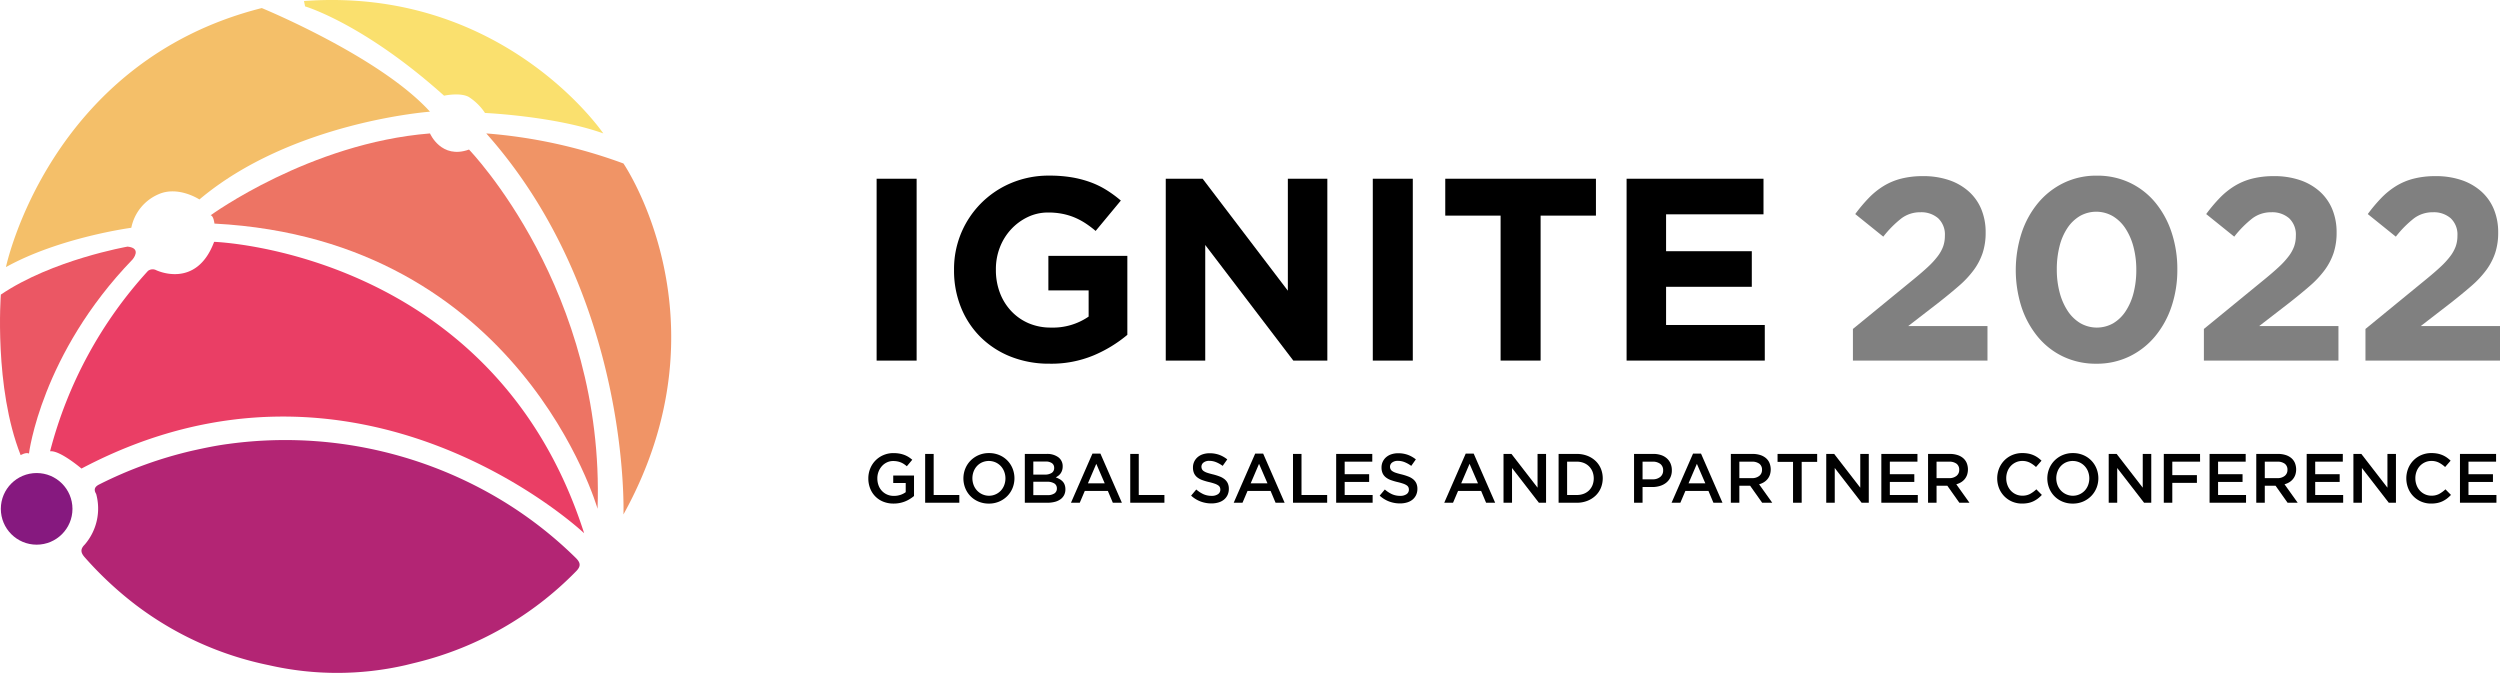 <svg xmlns="http://www.w3.org/2000/svg" width="526.833" height="141.805" viewBox="0 0 526.833 141.805">
    <g data-name="Group 5393">
        <g data-name="Group 5390">
            <path data-name="Path 3765" d="M191.767 105.135a6.452 6.452 0 0 1-1 .515 6.357 6.357 0 0 1-1.154.345 6.512 6.512 0 0 1-1.292.124 5.723 5.723 0 0 1-2.19-.4 4.889 4.889 0 0 1-2.763-2.8 5.672 5.672 0 0 1-.382-2.1 5.467 5.467 0 0 1 .39-2.058 5.146 5.146 0 0 1 2.777-2.85 5.281 5.281 0 0 1 2.139-.427 7.257 7.257 0 0 1 1.227.1 5.658 5.658 0 0 1 1.021.272 5.178 5.178 0 0 1 .889.432 6.5 6.5 0 0 1 .816.6l-1.146 1.367a6.665 6.665 0 0 0-.6-.455 3.766 3.766 0 0 0-.647-.346 4.005 4.005 0 0 0-.742-.22 4.61 4.61 0 0 0-.889-.081 3.039 3.039 0 0 0-1.315.287 3.286 3.286 0 0 0-1.059.788 3.789 3.789 0 0 0-.705 1.163 3.863 3.863 0 0 0-.256 1.413 4.2 4.2 0 0 0 .249 1.472 3.405 3.405 0 0 0 .713 1.171 3.31 3.31 0 0 0 1.1.773 3.531 3.531 0 0 0 1.433.28 4.3 4.3 0 0 0 1.373-.215 3.856 3.856 0 0 0 1.11-.569v-1.935h-2.631v-1.572h4.38v4.32a7.761 7.761 0 0 1-.846.606z"/>
            <path data-name="Path 3766" d="M194.962 95.656h1.793v8.656h5.407v1.631h-7.2z"/>
            <path data-name="Path 3767" d="M213.381 102.843a5.172 5.172 0 0 1-1.117 1.7 5.355 5.355 0 0 1-3.878 1.58 5.5 5.5 0 0 1-2.175-.419 5.11 5.11 0 0 1-2.793-2.828 5.534 5.534 0 0 1 0-4.115 5.169 5.169 0 0 1 1.117-1.7 5.369 5.369 0 0 1 3.88-1.58 5.492 5.492 0 0 1 2.174.419 5.11 5.11 0 0 1 2.792 2.828 5.534 5.534 0 0 1 0 4.115zm-1.756-3.446a3.6 3.6 0 0 0-.72-1.169 3.462 3.462 0 0 0-1.109-.793 3.556 3.556 0 0 0-2.815-.008 3.318 3.318 0 0 0-1.095.779 3.588 3.588 0 0 0-.713 1.161 4.049 4.049 0 0 0 0 2.836 3.6 3.6 0 0 0 .72 1.168 3.458 3.458 0 0 0 1.109.793 3.427 3.427 0 0 0 3.909-.771 3.565 3.565 0 0 0 .713-1.161 4.037 4.037 0 0 0 0-2.836z"/>
            <path data-name="Path 3768" d="M223.031 96.363a2.312 2.312 0 0 1 .91 1.929 2.625 2.625 0 0 1-.124.838 2.394 2.394 0 0 1-.322.641 2.283 2.283 0 0 1-.466.478 4.023 4.023 0 0 1-.547.352 5.241 5.241 0 0 1 .826.374 2.681 2.681 0 0 1 .643.507 2.039 2.039 0 0 1 .416.7 2.721 2.721 0 0 1 .147.931 2.634 2.634 0 0 1-.272 1.218 2.492 2.492 0 0 1-.77.888 3.585 3.585 0 0 1-1.2.542 6.184 6.184 0 0 1-1.555.184h-4.753V95.658h4.605a3.912 3.912 0 0 1 2.462.705zm-1.41 3.3a1.193 1.193 0 0 0 .527-1.071 1.156 1.156 0 0 0-.462-.983 2.2 2.2 0 0 0-1.34-.347h-2.592v2.749h2.461a2.525 2.525 0 0 0 1.406-.351zm.573 4.322a1.207 1.207 0 0 0 .527-1.066 1.188 1.188 0 0 0-.52-1.028 2.77 2.77 0 0 0-1.59-.368h-2.857v2.821h2.989a2.538 2.538 0 0 0 1.452-.363z"/>
            <path data-name="Path 3769" d="M236.419 105.943h-1.911l-1.044-2.484H228.6l-1.058 2.484h-1.852l4.526-10.36h1.676zm-5.394-8.2-1.763 4.115h3.541z"/>
            <path data-name="Path 3770" d="M238.18 95.656h1.794v8.656h5.407v1.631h-7.2z"/>
            <path data-name="Path 3771" d="M253.3 98.874a1.079 1.079 0 0 0 .376.411 2.97 2.97 0 0 0 .751.353q.479.161 1.215.338a11.5 11.5 0 0 1 1.437.456 3.581 3.581 0 0 1 1.038.609 2.409 2.409 0 0 1 .626.839 2.729 2.729 0 0 1 .214 1.124 3.038 3.038 0 0 1-.27 1.308 2.775 2.775 0 0 1-.751.97 3.294 3.294 0 0 1-1.155.6 5.083 5.083 0 0 1-1.484.206 6.468 6.468 0 0 1-2.276-.4 6.187 6.187 0 0 1-2.014-1.241l1.087-1.294a6.277 6.277 0 0 0 1.514.992 4.158 4.158 0 0 0 1.733.346 2.243 2.243 0 0 0 1.33-.353 1.115 1.115 0 0 0 .493-.956 1.256 1.256 0 0 0-.1-.5 1 1 0 0 0-.353-.4 2.964 2.964 0 0 0-.708-.346 11.992 11.992 0 0 0-1.172-.338 12.275 12.275 0 0 1-1.465-.426 3.744 3.744 0 0 1-1.076-.588 2.333 2.333 0 0 1-.663-.853 2.927 2.927 0 0 1-.228-1.219 2.82 2.82 0 0 1 .262-1.227 2.863 2.863 0 0 1 .721-.947 3.209 3.209 0 0 1 1.1-.61 4.5 4.5 0 0 1 1.409-.213 5.876 5.876 0 0 1 2.035.331 6.024 6.024 0 0 1 1.7.963l-.969 1.366a6.37 6.37 0 0 0-1.4-.786 3.8 3.8 0 0 0-1.4-.272 1.9 1.9 0 0 0-1.234.359 1.1 1.1 0 0 0-.441.875 1.239 1.239 0 0 0 .118.523z"/>
            <path data-name="Path 3772" d="M270.715 105.943h-1.912l-1.043-2.484h-4.864l-1.058 2.484h-1.852l4.526-10.36h1.676zm-5.393-8.2-1.763 4.115h3.542z"/>
            <path data-name="Path 3773" d="M272.477 95.656h1.792v8.656h5.408v1.631h-7.2z"/>
            <path data-name="Path 3774" d="M289.185 97.288h-5.818v2.646h5.157v1.63h-5.157v2.748h5.892v1.631h-7.685V95.656h7.612z"/>
            <path data-name="Path 3775" d="M293.036 98.874a1.082 1.082 0 0 0 .375.411 2.98 2.98 0 0 0 .751.353q.479.161 1.215.338a11.489 11.489 0 0 1 1.437.456 3.587 3.587 0 0 1 1.039.609 2.418 2.418 0 0 1 .626.839 2.743 2.743 0 0 1 .213 1.124 3.026 3.026 0 0 1-.27 1.308 2.772 2.772 0 0 1-.75.97 3.289 3.289 0 0 1-1.156.6 5.072 5.072 0 0 1-1.483.206 6.469 6.469 0 0 1-2.277-.4 6.194 6.194 0 0 1-2.014-1.241l1.087-1.294a6.313 6.313 0 0 0 1.514.992 4.162 4.162 0 0 0 1.734.346 2.241 2.241 0 0 0 1.329-.353 1.114 1.114 0 0 0 .493-.956 1.241 1.241 0 0 0-.1-.5 1 1 0 0 0-.353-.4 2.959 2.959 0 0 0-.707-.346 12 12 0 0 0-1.172-.338 12.282 12.282 0 0 1-1.465-.426 3.725 3.725 0 0 1-1.076-.588 2.344 2.344 0 0 1-.664-.853 2.938 2.938 0 0 1-.228-1.219 2.832 2.832 0 0 1 .262-1.227 2.883 2.883 0 0 1 .721-.947 3.216 3.216 0 0 1 1.105-.61 4.5 4.5 0 0 1 1.409-.213 5.873 5.873 0 0 1 2.035.331 6.028 6.028 0 0 1 1.7.963l-.97 1.366a6.349 6.349 0 0 0-1.4-.786 3.794 3.794 0 0 0-1.4-.272 1.907 1.907 0 0 0-1.235.359 1.094 1.094 0 0 0-.44.875 1.239 1.239 0 0 0 .115.523z"/>
            <path data-name="Path 3776" d="M315.079 105.943h-1.911l-1.044-2.484h-4.863l-1.058 2.484h-1.852l4.526-10.36h1.676zm-5.394-8.2-1.763 4.115h3.541z"/>
            <path data-name="Path 3777" d="M324.013 95.656h1.793v10.287h-1.511l-5.66-7.319v7.319h-1.793V95.656h1.672l5.5 7.113z"/>
            <path data-name="Path 3778" d="M337.354 102.82a4.772 4.772 0 0 1-1.124 1.639 5.319 5.319 0 0 1-1.734 1.087 5.983 5.983 0 0 1-2.212.4h-3.836V95.659h3.836a6.078 6.078 0 0 1 2.212.39 5.225 5.225 0 0 1 1.734 1.08 4.784 4.784 0 0 1 1.124 1.63 5.39 5.39 0 0 1 0 4.064zm-1.755-3.415a3.368 3.368 0 0 0-.722-1.113 3.27 3.27 0 0 0-1.128-.739 3.937 3.937 0 0 0-1.474-.265h-2.033v7.024h2.033a4.021 4.021 0 0 0 1.474-.258 3.238 3.238 0 0 0 1.128-.723 3.3 3.3 0 0 0 .722-1.108 3.987 3.987 0 0 0 0-2.818z"/>
            <path data-name="Path 3779" d="M351.99 100.638a3.14 3.14 0 0 1-.884 1.1 3.96 3.96 0 0 1-1.311.669 5.515 5.515 0 0 1-1.606.227h-2.047v3.307h-1.794V95.654h4.056a5.117 5.117 0 0 1 1.624.243 3.454 3.454 0 0 1 1.235.7 3.083 3.083 0 0 1 .778 1.087 3.57 3.57 0 0 1 .272 1.425 3.438 3.438 0 0 1-.323 1.529zm-2.117-2.885a2.591 2.591 0 0 0-1.623-.465h-2.108v3.718h2.108a2.432 2.432 0 0 0 1.63-.509 1.684 1.684 0 0 0 .6-1.349 1.649 1.649 0 0 0-.607-1.395z"/>
            <path data-name="Path 3780" d="M362.984 105.943h-1.911l-1.044-2.484h-4.863l-1.058 2.484h-1.852l4.526-10.36h1.676zm-5.394-8.2-1.762 4.115h3.541z"/>
            <path data-name="Path 3781" d="m371.344 105.944-2.535-3.586h-2.27v3.586h-1.793V95.657h4.585a5.241 5.241 0 0 1 1.595.228 3.478 3.478 0 0 1 1.205.647 2.779 2.779 0 0 1 .756 1.028 3.672 3.672 0 0 1 .082 2.513 2.966 2.966 0 0 1-.508.9 3.013 3.013 0 0 1-.77.661 3.788 3.788 0 0 1-.992.42l2.777 3.894zm-.59-8.22a2.518 2.518 0 0 0-1.576-.435h-2.639v3.468h2.653a2.363 2.363 0 0 0 1.548-.473 1.556 1.556 0 0 0 .575-1.269 1.534 1.534 0 0 0-.561-1.292z"/>
            <path data-name="Path 3782" d="M379.674 105.944h-1.822v-8.611h-3.262v-1.676h8.347v1.676h-3.263z"/>
            <path data-name="Path 3783" d="M392.021 95.656h1.793v10.287h-1.511l-5.66-7.319v7.319h-1.793V95.656h1.671l5.5 7.113z"/>
            <path data-name="Path 3784" d="M404.07 97.288h-5.818v2.646h5.157v1.63h-5.157v2.748h5.892v1.631h-7.685V95.656h7.612z"/>
            <path data-name="Path 3785" d="m412.902 105.944-2.536-3.586h-2.269v3.586h-1.793V95.657h4.585a5.232 5.232 0 0 1 1.594.228 3.472 3.472 0 0 1 1.206.647 2.789 2.789 0 0 1 .756 1.028 3.67 3.67 0 0 1 .081 2.513 2.985 2.985 0 0 1-.507.9 3.036 3.036 0 0 1-.771.661 3.8 3.8 0 0 1-.992.42l2.777 3.894zm-.591-8.22a2.516 2.516 0 0 0-1.577-.435h-2.638v3.468h2.653a2.361 2.361 0 0 0 1.547-.473 1.557 1.557 0 0 0 .575-1.269 1.535 1.535 0 0 0-.559-1.292z"/>
            <path data-name="Path 3786" d="M429.456 105.054a5.46 5.46 0 0 1-.933.572 4.722 4.722 0 0 1-1.095.368 6.423 6.423 0 0 1-1.315.124 5.24 5.24 0 0 1-2.086-.411 5.126 5.126 0 0 1-1.652-1.124 5.178 5.178 0 0 1-1.1-1.683 5.695 5.695 0 0 1-.007-4.159 5.123 5.123 0 0 1 2.77-2.844 5.349 5.349 0 0 1 2.146-.419 6.537 6.537 0 0 1 1.285.117 5.279 5.279 0 0 1 1.066.331 5.02 5.02 0 0 1 .9.507 6.949 6.949 0 0 1 .778.646l-1.161 1.337a5.781 5.781 0 0 0-1.307-.926 3.409 3.409 0 0 0-1.573-.353 3.216 3.216 0 0 0-1.359.287 3.356 3.356 0 0 0-1.081.779 3.5 3.5 0 0 0-.7 1.153 4 4 0 0 0-.25 1.426 4.063 4.063 0 0 0 .25 1.433 3.568 3.568 0 0 0 .7 1.167 3.3 3.3 0 0 0 1.081.786 3.218 3.218 0 0 0 1.359.287 3.4 3.4 0 0 0 1.616-.36 6.364 6.364 0 0 0 1.337-.978l1.162 1.176a6.752 6.752 0 0 1-.831.761z"/>
            <path data-name="Path 3787" d="M441.792 102.843a5.168 5.168 0 0 1-1.117 1.7 5.36 5.36 0 0 1-1.7 1.154 5.415 5.415 0 0 1-2.174.426 5.494 5.494 0 0 1-2.175-.419 5.112 5.112 0 0 1-2.792-2.828 5.534 5.534 0 0 1 0-4.115 5.171 5.171 0 0 1 1.117-1.7 5.367 5.367 0 0 1 3.88-1.58 5.5 5.5 0 0 1 2.174.419 5.119 5.119 0 0 1 2.792 2.828 5.534 5.534 0 0 1 0 4.115zm-1.756-3.446a3.619 3.619 0 0 0-.72-1.169 3.471 3.471 0 0 0-1.109-.793 3.556 3.556 0 0 0-2.814-.007 3.32 3.32 0 0 0-1.1.779 3.579 3.579 0 0 0-.713 1.161 4.045 4.045 0 0 0 0 2.836 3.605 3.605 0 0 0 .72 1.168 3.451 3.451 0 0 0 1.109.793 3.427 3.427 0 0 0 3.909-.771 3.577 3.577 0 0 0 .713-1.161 4.049 4.049 0 0 0 0-2.836z"/>
            <path data-name="Path 3788" d="M451.55 95.656h1.793v10.287h-1.515l-5.661-7.319v7.319h-1.793V95.656h1.672l5.5 7.113z"/>
            <path data-name="Path 3789" d="M463.628 97.288h-5.852v2.836h5.187v1.631h-5.187v4.188h-1.793V95.656h7.641z"/>
            <path data-name="Path 3790" d="M473.241 97.288h-5.819v2.646h5.158v1.63h-5.158v2.748h5.893v1.631h-7.685V95.656h7.612z"/>
            <path data-name="Path 3791" d="m482.07 105.944-2.536-3.586h-2.269v3.586h-1.794V95.657h4.585a5.242 5.242 0 0 1 1.595.228 3.479 3.479 0 0 1 1.205.647 2.78 2.78 0 0 1 .756 1.028 3.674 3.674 0 0 1 .082 2.513 2.972 2.972 0 0 1-.508.9 3.013 3.013 0 0 1-.77.661 3.788 3.788 0 0 1-.992.42l2.777 3.894zm-.59-8.22a2.518 2.518 0 0 0-1.576-.435h-2.638v3.468h2.653a2.36 2.36 0 0 0 1.547-.473 1.555 1.555 0 0 0 .576-1.269 1.534 1.534 0 0 0-.562-1.292z"/>
            <path data-name="Path 3792" d="M493.708 97.288h-5.818v2.646h5.157v1.63h-5.157v2.748h5.892v1.631h-7.686V95.656h7.612z"/>
            <path data-name="Path 3793" d="M503.113 95.656h1.793v10.287h-1.511l-5.661-7.319v7.319h-1.793V95.656h1.672l5.5 7.113z"/>
            <path data-name="Path 3794" d="M515.67 105.054a5.461 5.461 0 0 1-.934.572 4.719 4.719 0 0 1-1.1.368 6.423 6.423 0 0 1-1.315.124 5.24 5.24 0 0 1-2.086-.411 5.08 5.08 0 0 1-2.748-2.807 5.7 5.7 0 0 1-.007-4.159 5.123 5.123 0 0 1 2.77-2.844 5.351 5.351 0 0 1 2.146-.419 6.539 6.539 0 0 1 1.285.117 5.3 5.3 0 0 1 1.066.331 4.986 4.986 0 0 1 .9.507 6.9 6.9 0 0 1 .779.646l-1.161 1.337a5.8 5.8 0 0 0-1.307-.926 3.41 3.41 0 0 0-1.573-.353 3.217 3.217 0 0 0-1.359.287 3.35 3.35 0 0 0-1.081.779 3.487 3.487 0 0 0-.7 1.153 4 4 0 0 0-.25 1.426 4.06 4.06 0 0 0 .25 1.433 3.551 3.551 0 0 0 .7 1.167 3.3 3.3 0 0 0 1.081.786 3.219 3.219 0 0 0 1.359.287 3.4 3.4 0 0 0 1.616-.36 6.358 6.358 0 0 0 1.337-.978l1.161 1.176a6.76 6.76 0 0 1-.829.761z"/>
            <path data-name="Path 3795" d="M526.008 97.288h-5.818v2.646h5.157v1.63h-5.157v2.748h5.892v1.631h-7.686V95.656h7.612z"/>
        </g>
        <g data-name="Group 5391">
            <path data-name="Path 3796" d="M184.733 75.986V37.665h8.431v38.321z"/>
            <path data-name="Path 3797" d="M230.526 74.864a23.15 23.15 0 0 1-9.333 1.779 21.843 21.843 0 0 1-8.184-1.479 18.849 18.849 0 0 1-6.35-4.106 18.53 18.53 0 0 1-4.133-6.24 20.615 20.615 0 0 1-1.478-7.884v-.109a19.588 19.588 0 0 1 12.044-18.256 20.334 20.334 0 0 1 8.047-1.561 28.282 28.282 0 0 1 4.681.356 22.386 22.386 0 0 1 3.913 1.014 18.166 18.166 0 0 1 3.4 1.642 25.312 25.312 0 0 1 3.065 2.245l-5.31 6.4a21.571 21.571 0 0 0-2.19-1.642 14.389 14.389 0 0 0-2.272-1.2 13.461 13.461 0 0 0-2.546-.766 15.39 15.39 0 0 0-3.01-.274 9.816 9.816 0 0 0-4.3.961 11.6 11.6 0 0 0-3.5 2.579 11.821 11.821 0 0 0-2.355 3.786 12.6 12.6 0 0 0-.848 4.637v.109a13.49 13.49 0 0 0 .848 4.855 11.53 11.53 0 0 0 2.409 3.868 10.951 10.951 0 0 0 3.669 2.552 11.739 11.739 0 0 0 4.681.9 13.265 13.265 0 0 0 7.937-2.315v-5.513h-8.484v-7.281h16.641v16.642a28.026 28.026 0 0 1-7.042 4.301z"/>
            <path data-name="Path 3798" d="m272.543 75.986-18.559-24.36v24.362h-8.32V37.667h7.773l17.956 23.594V37.667h8.321v38.321z"/>
            <path data-name="Path 3799" d="M289.293 75.986V37.665h8.431v38.321z"/>
            <path data-name="Path 3800" d="M324.657 45.438v30.547h-8.431V45.438h-11.661v-7.773h31.752v7.773z"/>
            <path data-name="Path 3801" d="M342.777 75.986V37.665h28.851v7.5h-20.53v7.773h18.065v7.5h-18.065v8.047h20.8v7.5z"/>
        </g>
        <g data-name="Group 5392">
            <path data-name="Path 3802" d="M1598.031 1164.217a22.1 22.1 0 0 0-3.859 3.886l-5.912-4.763a32.692 32.692 0 0 1 2.874-3.415 15.956 15.956 0 0 1 3.12-2.509 13.511 13.511 0 0 1 3.7-1.544 18.408 18.408 0 0 1 4.6-.524 16.677 16.677 0 0 1 5.5.848 12.006 12.006 0 0 1 4.161 2.409 10.28 10.28 0 0 1 2.627 3.75 12.658 12.658 0 0 1 .9 4.872 13.584 13.584 0 0 1-.629 4.3 13.2 13.2 0 0 1-1.862 3.586 20.566 20.566 0 0 1-3.148 3.367q-1.917 1.67-4.434 3.639l-6.241 4.817h16.7v7.282h-28.357v-6.667l12.755-10.438q1.807-1.475 3.066-2.65a17.037 17.037 0 0 0 2.052-2.241 7.91 7.91 0 0 0 1.15-2.077 6.63 6.63 0 0 0 .356-2.212 4.7 4.7 0 0 0-1.423-3.716 5.413 5.413 0 0 0-3.722-1.257 6.554 6.554 0 0 0-3.974 1.257z" transform="translate(-1197.3 -1118.23)" style="fill:gray"/>
            <path data-name="Path 3803" d="M1663.933 1182.8a19.508 19.508 0 0 1-3.476 6.3 16.194 16.194 0 0 1-5.392 4.215 15.741 15.741 0 0 1-6.98 1.534 15.972 15.972 0 0 1-6.98-1.506 15.607 15.607 0 0 1-5.365-4.188 19.426 19.426 0 0 1-3.422-6.268 25.587 25.587 0 0 1 .028-15.6 19.439 19.439 0 0 1 3.476-6.322 16.2 16.2 0 0 1 5.392-4.216 15.734 15.734 0 0 1 6.98-1.533 15.986 15.986 0 0 1 6.979 1.505 15.651 15.651 0 0 1 5.365 4.188 19.414 19.414 0 0 1 3.422 6.3 24.478 24.478 0 0 1 1.2 7.773 24.111 24.111 0 0 1-1.227 7.818zm-8.02-12.592a13.057 13.057 0 0 0-1.7-3.886 8.293 8.293 0 0 0-2.654-2.573 7 7 0 0 0-6.926-.027 8.214 8.214 0 0 0-2.627 2.518 12.192 12.192 0 0 0-1.669 3.859 19.569 19.569 0 0 0-.576 4.872 18.716 18.716 0 0 0 .6 4.872 13.042 13.042 0 0 0 1.7 3.887 8.29 8.29 0 0 0 2.655 2.573 7 7 0 0 0 6.925.027 8.117 8.117 0 0 0 2.627-2.546 12.609 12.609 0 0 0 1.67-3.859 19.272 19.272 0 0 0 .575-4.844 18.794 18.794 0 0 0-.6-4.872z" transform="translate(-1206.324 -1118.201)" style="fill:gray"/>
            <path data-name="Path 3804" d="M1691.433 1164.217a22.093 22.093 0 0 0-3.859 3.886l-5.913-4.763a32.662 32.662 0 0 1 2.874-3.415 15.978 15.978 0 0 1 3.12-2.509 13.521 13.521 0 0 1 3.7-1.544 18.409 18.409 0 0 1 4.6-.524 16.676 16.676 0 0 1 5.5.848 12 12 0 0 1 4.161 2.409 10.269 10.269 0 0 1 2.627 3.75 12.656 12.656 0 0 1 .9 4.872 13.587 13.587 0 0 1-.629 4.3 13.2 13.2 0 0 1-1.861 3.586 20.6 20.6 0 0 1-3.148 3.367q-1.916 1.67-4.434 3.639l-6.24 4.817h16.7v7.282h-28.357v-6.667l12.755-10.438q1.808-1.475 3.066-2.65a17.044 17.044 0 0 0 2.052-2.241 7.889 7.889 0 0 0 1.15-2.077 6.63 6.63 0 0 0 .356-2.212 4.7 4.7 0 0 0-1.423-3.716 5.416 5.416 0 0 0-3.722-1.257 6.551 6.551 0 0 0-3.975 1.257z" transform="translate(-1216.743 -1118.23)" style="fill:gray"/>
            <path data-name="Path 3805" d="M1734.436 1164.217a22.093 22.093 0 0 0-3.859 3.886l-5.913-4.763a32.692 32.692 0 0 1 2.874-3.415 15.985 15.985 0 0 1 3.12-2.509 13.523 13.523 0 0 1 3.7-1.544 18.407 18.407 0 0 1 4.6-.524 16.677 16.677 0 0 1 5.5.848 12.007 12.007 0 0 1 4.161 2.409 10.273 10.273 0 0 1 2.627 3.75 12.658 12.658 0 0 1 .9 4.872 13.584 13.584 0 0 1-.629 4.3 13.2 13.2 0 0 1-1.861 3.586 20.616 20.616 0 0 1-3.148 3.367q-1.916 1.67-4.434 3.639l-6.241 4.817h16.7v7.282h-28.357v-6.667l12.755-10.438q1.808-1.475 3.066-2.65a17.046 17.046 0 0 0 2.052-2.241 7.889 7.889 0 0 0 1.15-2.077 6.63 6.63 0 0 0 .356-2.212 4.7 4.7 0 0 0-1.423-3.716 5.417 5.417 0 0 0-3.723-1.257 6.55 6.55 0 0 0-3.973 1.257z" transform="translate(-1225.695 -1118.23)" style="fill:gray"/>
        </g>
        <g data-name="Group 5401" transform="translate(-1094.648 -1108.472)">
            <path data-name="Path 3764" d="M1220.48 1250.39a84.891 84.891 0 0 0-16.46-12.636 88.262 88.262 0 0 0-56.793-11.358c-2.506.326-4.972.847-7.44 1.393a87.176 87.176 0 0 0-19.694 7.125c-.964.474-1.236 1.078-.666 2.01a11.623 11.623 0 0 1-2.408 10.672c-1.05 1.041-.8 1.805.085 2.781a75.292 75.292 0 0 0 10.488 9.8 69.345 69.345 0 0 0 28.211 12.832 64.585 64.585 0 0 0 28.812 0l2.445-.6a70.57 70.57 0 0 0 33.463-19.143c1.095-1.084 1.018-1.829-.043-2.876z" transform="translate(-4.514 -24.364)" style="fill:#b32574"/>
            <path data-name="Path 3806" d="M1096.231 1165.205s9.03-43.265 53.912-54.586c0 0 24.934 10.244 35.447 21.835 0 0-29.18 2.123-48.588 18.5 0 0-4.448-2.931-8.592-1.112a9.782 9.782 0 0 0-5.762 7.077s-15.129 2.019-26.417 8.286z" transform="translate(-.33 -.447)" style="fill:#f4bf69"/>
            <path data-name="Path 3807" d="M1094.823 1184.215s-1.482 19.543 4.178 33.829c0 0 1.145-.674 1.752-.337 0 0 2.561-20.958 21.835-40.906 0 0 2.056-2.376-1.053-2.7 0-.001-15.862 2.768-26.712 10.114z" transform="translate(0 -13.661)" style="fill:#eb5764"/>
            <path data-name="Path 3808" d="M1213.693 1132.276s14.826.674 24.934 4.313c0 0-21.025-31-63.076-27.9l.227 1.129s12.307 3.589 29.289 18.819c0 0 3.285-.724 5.156.235a11.557 11.557 0 0 1 3.47 3.404z" transform="translate(-16.841)" style="fill:#fae06e"/>
            <path data-name="Path 3809" d="M1107.975 1216.973a89.713 89.713 0 0 1 20.622-38.008 1.617 1.617 0 0 1 1.718-.169s8.457 4.144 12.231-5.964c0 0 58.966 1.954 77.97 61.4 0 0-47.281-44.62-105.923-13.621 0 .001-4.593-3.911-6.618-3.638z" transform="translate(-2.774 -13.397)" style="fill:#ea3e65"/>
            <circle data-name="Ellipse 572" cx="7.548" cy="7.548" r="7.548" transform="translate(1094.823 1208.157)" style="fill:#86197f"/>
            <path data-name="Path 3810" d="M1150.7 1161.233s20.891-15.23 46.229-17.252c0 0 2.358 5.526 8.222 3.4 0 0 28.708 29.6 27.09 75.7 0 0-16.173-56.735-80.733-60.1-.001.004-.169-1.672-.808-1.748z" transform="translate(-11.668 -7.392)" style="fill:#ed7464"/>
            <path data-name="Path 3811" d="M1224.06 1143.981a107.552 107.552 0 0 1 28.911 6.335s22.643 33.072 0 73.952c0 0 1.617-45.986-28.911-80.287z" transform="translate(-26.94 -7.392)" style="fill:#f09466"/>
        </g>
    </g>
</svg>
